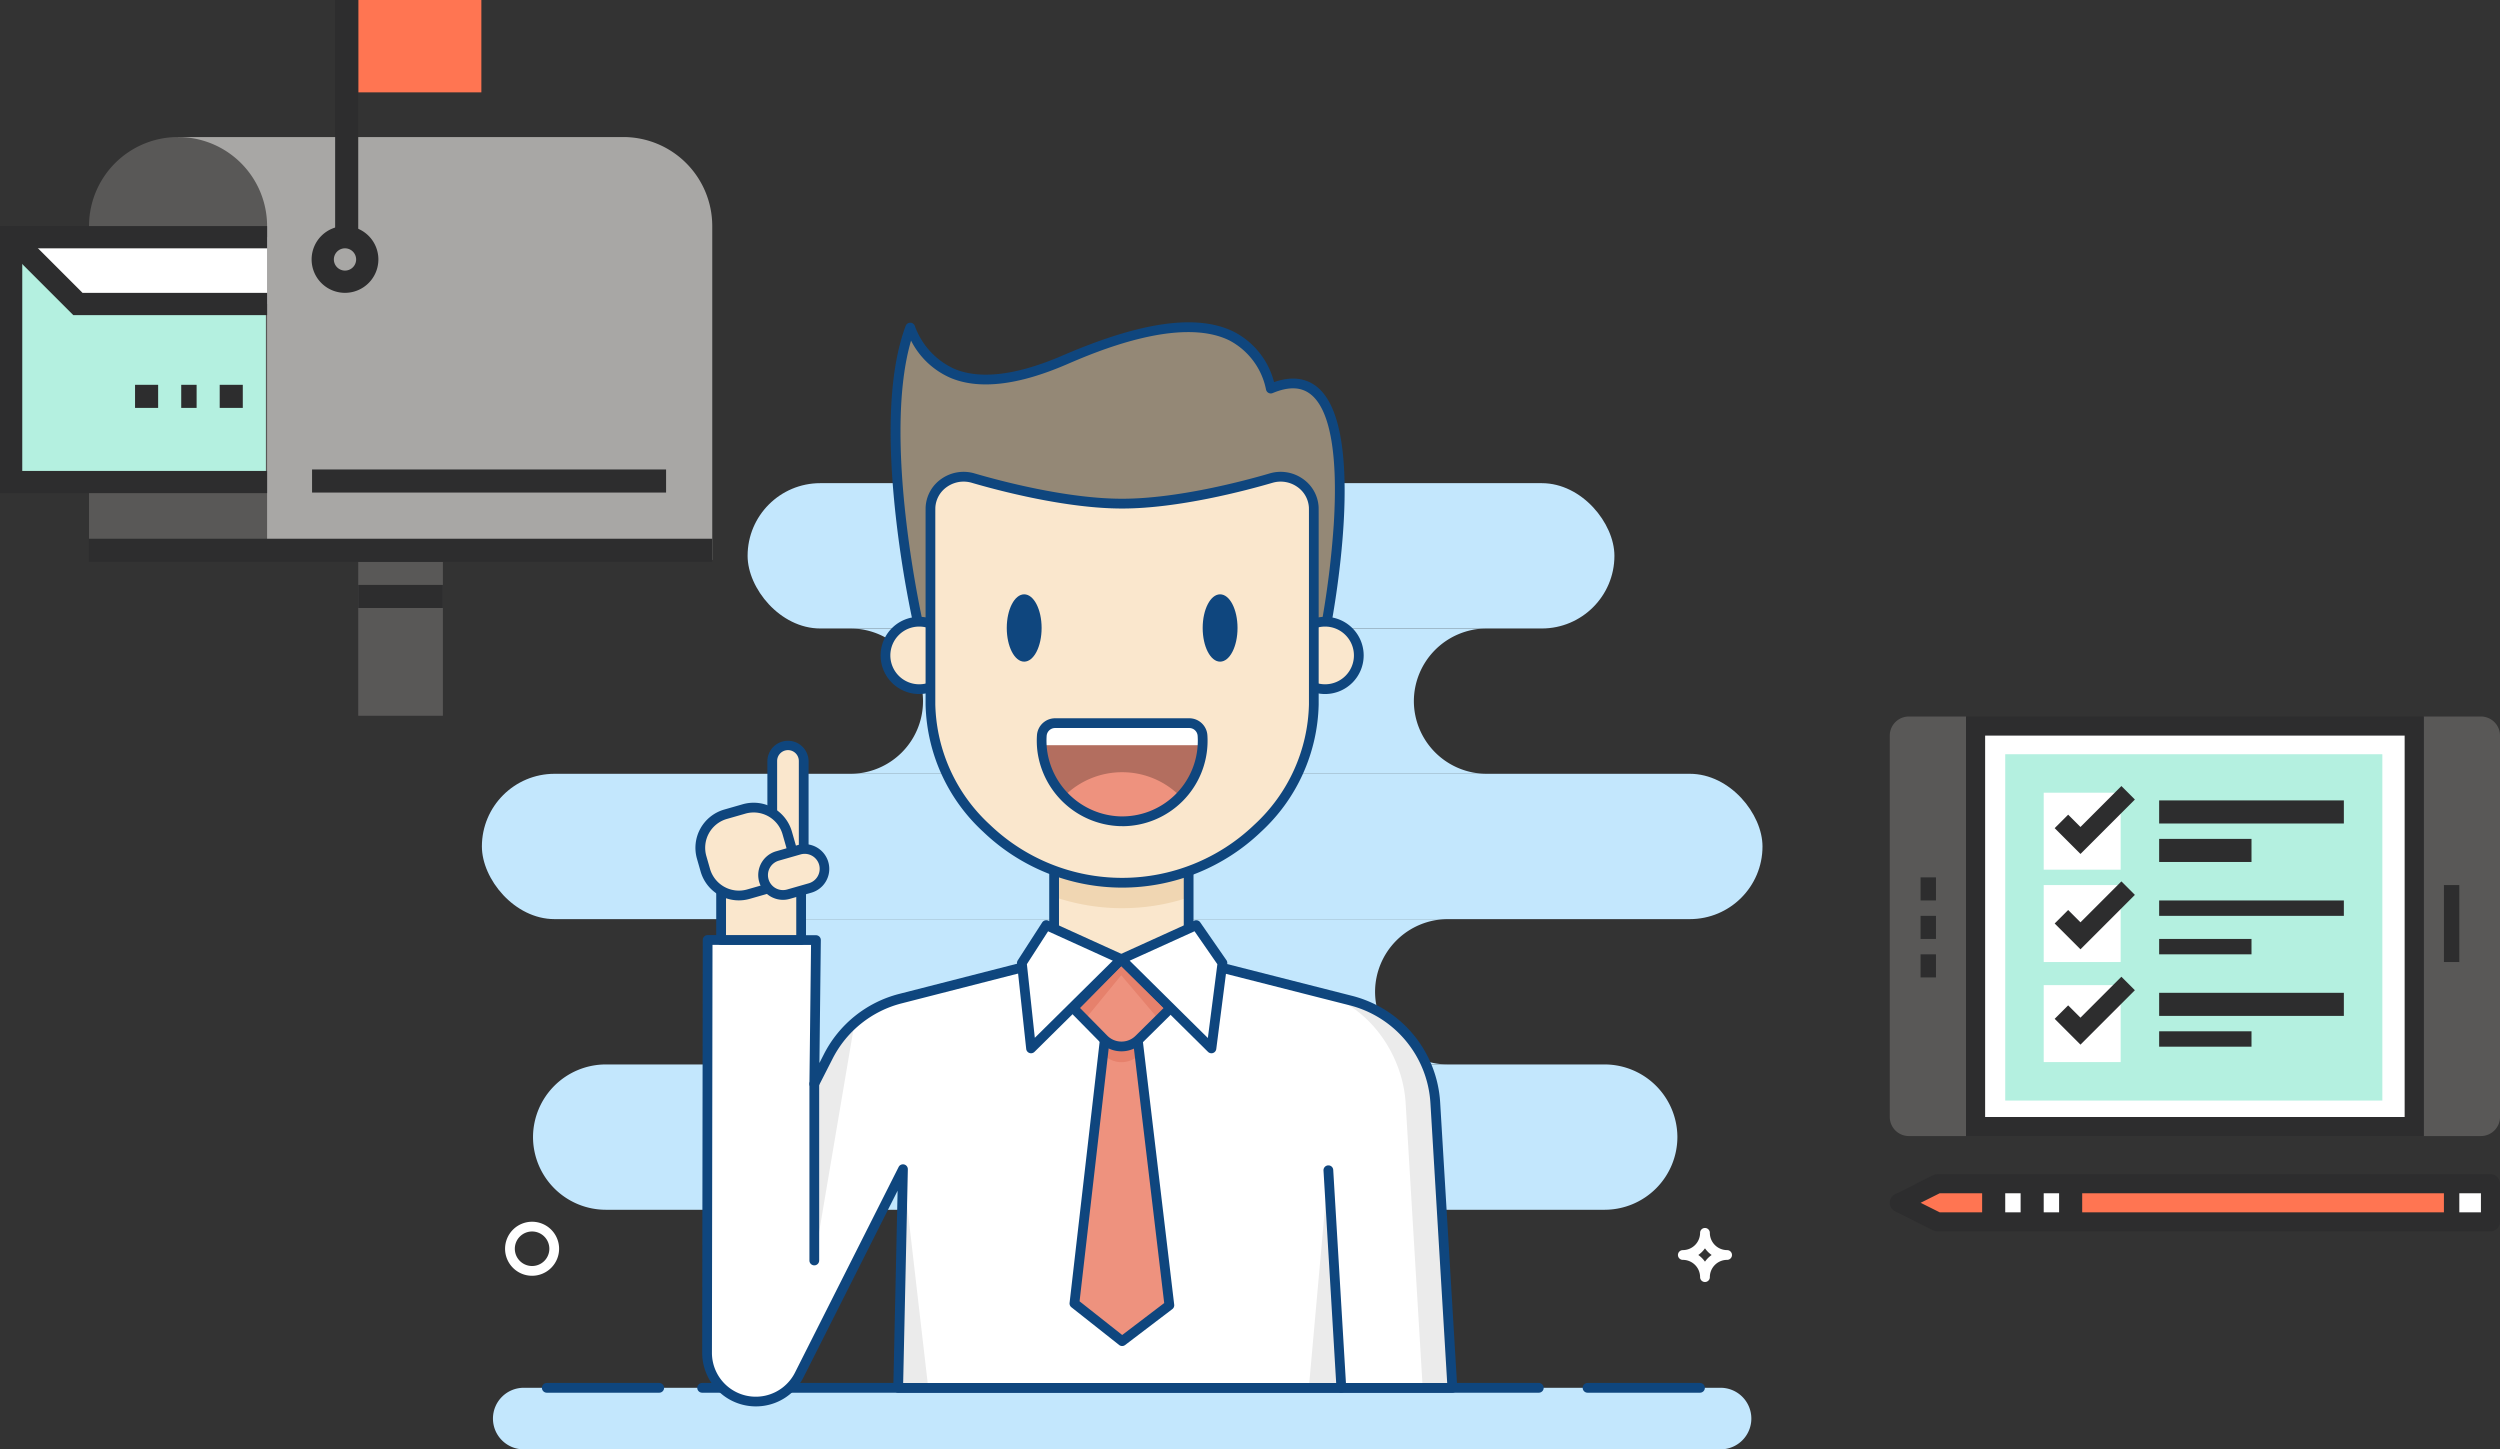 <svg xmlns="http://www.w3.org/2000/svg" width="324.835" height="188.322" viewBox="0 0 324.835 188.322">
  <rect x="0" y="0" width="324.835" height="188.322" fill="#333333" stroke="none"/>
  <g id="Grupo_14374" data-name="Grupo 14374" transform="translate(-833.453 -3262)">
    <g id="Grupo_13923" data-name="Grupo 13923" transform="translate(-147 -377.465)">
      <g id="Grupo_13003" data-name="Grupo 13003" transform="translate(1043.067 3681.345)">
        <g id="Grupo_13015" data-name="Grupo 13015" transform="translate(0 20.899)">
          <g id="Grupo_13008" data-name="Grupo 13008" transform="translate(0 0)">
            <g id="Grupo_13003-2" data-name="Grupo 13003" transform="translate(34.525)">
              <rect id="Rectángulo_2398" data-name="Rectángulo 2398" width="112.629" height="18.882" rx="9.441" fill="#c3e7fd"/>
            </g>
            <g id="Grupo_13004" data-name="Grupo 13004" transform="translate(0 37.764)">
              <rect id="Rectángulo_2399" data-name="Rectángulo 2399" width="166.394" height="18.882" rx="9.441" fill="#c3e7fd"/>
            </g>
            <g id="Grupo_13005" data-name="Grupo 13005" transform="translate(6.643 75.529)">
              <path id="Trazado_23833" data-name="Trazado 23833" d="M197.9,404.832H68.089a9.469,9.469,0,0,1-9.441-9.441h0a9.469,9.469,0,0,1,9.441-9.441H197.9a9.469,9.469,0,0,1,9.441,9.441h0A9.469,9.469,0,0,1,197.9,404.832Z" transform="translate(-58.648 -385.95)" fill="#c3e7fd"/>
            </g>
            <g id="Grupo_13006" data-name="Grupo 13006" transform="translate(47.876 18.882)">
              <path id="Trazado_23834" data-name="Trazado 23834" d="M262.043,216.554a9.469,9.469,0,0,1,9.441-9.441h-82.66a9.441,9.441,0,1,1,0,18.882h82.66A9.469,9.469,0,0,1,262.043,216.554Z" transform="translate(-188.824 -207.113)" fill="#c3e7fd"/>
            </g>
            <g id="Grupo_13007" data-name="Grupo 13007" transform="translate(30.769 56.647)">
              <path id="Trazado_23835" data-name="Trazado 23835" d="M220.1,335.779a9.469,9.469,0,0,1,9.441-9.441H134.815a9.441,9.441,0,1,1,0,18.882h94.731A9.469,9.469,0,0,1,220.1,335.779Z" transform="translate(-134.815 -326.338)" fill="#c3e7fd"/>
            </g>
          </g>
          <g id="Grupo_13012" data-name="Grupo 13012" transform="translate(155.409 96.777)">
            <path id="Trazado_23839" data-name="Trazado 23839" d="M531.822,460.051a.634.634,0,0,1-.634-.634,2.246,2.246,0,0,0-2.244-2.244.633.633,0,0,1,0-1.267,2.246,2.246,0,0,0,2.244-2.243.633.633,0,1,1,1.267,0,2.246,2.246,0,0,0,2.244,2.243.633.633,0,0,1,0,1.267,2.246,2.246,0,0,0-2.244,2.244A.633.633,0,0,1,531.822,460.051Zm-.867-3.511a3.538,3.538,0,0,1,.867.868,3.543,3.543,0,0,1,.868-.868,3.542,3.542,0,0,1-.868-.867A3.536,3.536,0,0,1,530.954,456.54Z" transform="translate(-528.311 -453.03)" fill="#fff"/>
          </g>
          <g id="Grupo_13013" data-name="Grupo 13013" transform="translate(3.014 95.966)">
            <path id="Trazado_23840" data-name="Trazado 23840" d="M50.7,457.492a3.51,3.51,0,1,1,3.51-3.511A3.515,3.515,0,0,1,50.7,457.492Zm0-5.754a2.243,2.243,0,1,0,2.243,2.243A2.246,2.246,0,0,0,50.7,451.738Z" transform="translate(-47.192 -450.471)" fill="#fff"/>
          </g>
        </g>
        <g id="Grupo_13020" data-name="Grupo 13020" transform="translate(1.441 137.813)">
          <g id="Grupo_13016" data-name="Grupo 13016" transform="translate(0 0.634)">
            <path id="Trazado_23842" data-name="Trazado 23842" d="M201.728,526.6H46.221a4,4,0,0,1-4-4h0a4,4,0,0,1,4-4H201.728a4,4,0,0,1,4,4h0A4,4,0,0,1,201.728,526.6Z" transform="translate(-42.224 -518.607)" fill="#c3e7fd"/>
          </g>
          <g id="Grupo_13017" data-name="Grupo 13017" transform="translate(26.545)">
            <path id="Trazado_23843" data-name="Trazado 23843" d="M235.37,517.873H126.66a.633.633,0,1,1,0-1.267H235.37a.633.633,0,1,1,0,1.267Z" transform="translate(-126.027 -516.606)" fill="#0f467e"/>
          </g>
          <g id="Grupo_13018" data-name="Grupo 13018" transform="translate(6.359)">
            <path id="Trazado_23844" data-name="Trazado 23844" d="M77.54,517.873H62.934a.633.633,0,1,1,0-1.267H77.54a.633.633,0,1,1,0,1.267Z" transform="translate(-62.3 -516.606)" fill="#0f467e"/>
          </g>
          <g id="Grupo_13019" data-name="Grupo 13019" transform="translate(141.589)">
            <path id="Trazado_23845" data-name="Trazado 23845" d="M504.47,517.873H489.863a.633.633,0,1,1,0-1.267H504.47a.633.633,0,1,1,0,1.267Z" transform="translate(-489.229 -516.606)" fill="#0f467e"/>
          </g>
        </g>
        <g id="Grupo_13067" data-name="Grupo 13067" transform="translate(27.304 0)">
          <g id="Grupo_13021" data-name="Grupo 13021" transform="translate(47.048 70.981)">
            <path id="Trazado_23846" data-name="Trazado 23846" d="M289.887,305.613h-17.48v8.507l8.74,3.727,8.74-3.727Z" transform="translate(-272.408 -305.613)" fill="#fae7cd"/>
          </g>
          <g id="Grupo_13022" data-name="Grupo 13022" transform="translate(1.955 80.253)">
            <path id="Trazado_23847" data-name="Trazado 23847" d="M226.885,393.079l-2.217-37.014a14.645,14.645,0,0,0-11.009-13.318L196.1,338.281H171.661l-16.5,4.226a14.571,14.571,0,0,0-9.366,7.5l-1.82,3.57L144.2,334.9l-14.075-.016-.073,53.628a6.335,6.335,0,0,0,12,2.847L155.5,364.674h0l-.622,28.405Z" transform="translate(-130.047 -334.885)" fill="#fff"/>
          </g>
          <g id="Grupo_13023" data-name="Grupo 13023" transform="translate(15.887 91.003)">
            <path id="Trazado_23848" data-name="Trazado 23848" d="M175.851,373.194l-1.82,3.57v22.957l5.236-30.9A14.565,14.565,0,0,0,175.851,373.194Z" transform="translate(-174.031 -368.824)" fill="#ebebeb"/>
          </g>
          <g id="Grupo_13024" data-name="Grupo 13024" transform="translate(81.712 87.165)">
            <path id="Trazado_23849" data-name="Trazado 23849" d="M396.709,370.975A14.645,14.645,0,0,0,385.7,357.657l-3.855-.95c6.176,1.571,10.628,7.906,11.009,14.268l2.217,37.014h3.855Z" transform="translate(-381.845 -356.707)" fill="#ebebeb"/>
          </g>
          <g id="Grupo_13025" data-name="Grupo 13025" transform="translate(26.785 110.042)">
            <path id="Trazado_23850" data-name="Trazado 23850" d="M212.345,457.335h-3.907l.622-28.405Z" transform="translate(-208.438 -428.93)" fill="#ebebeb"/>
          </g>
          <g id="Grupo_13026" data-name="Grupo 13026" transform="translate(80.144 110.181)">
            <path id="Trazado_23851" data-name="Trazado 23851" d="M376.893,457.636h4.223l-1.686-28.266Z" transform="translate(-376.893 -429.37)" fill="#ebebeb"/>
          </g>
          <g id="Grupo_13027" data-name="Grupo 13027" transform="translate(1.321 79.62)">
            <path id="Trazado_23852" data-name="Trazado 23852" d="M135.017,394.123a6.971,6.971,0,0,1-6.97-6.977l.074-53.628a.634.634,0,0,1,.633-.633h0l14.075.016a.633.633,0,0,1,.633.641l-.185,15.967.59-1.158a15.209,15.209,0,0,1,9.773-7.824l16.5-4.226a.638.638,0,0,1,.157-.02h24.437a.634.634,0,0,1,.156.02l17.561,4.467a15.227,15.227,0,0,1,11.485,13.894l2.217,37.014a.633.633,0,0,1-.632.671H153.511a.633.633,0,0,1-.633-.647l.56-25.606-12.194,24.186A6.93,6.93,0,0,1,135.017,394.123Zm-5.631-59.97-.073,52.995a5.7,5.7,0,0,0,10.8,2.562l13.455-26.688a.633.633,0,0,1,1.2.3l-.608,27.758h70.687l-2.177-36.343A13.964,13.964,0,0,0,212.136,342l-17.484-4.447H170.375l-16.42,4.206A13.941,13.941,0,0,0,145,348.926l-1.82,3.57a.633.633,0,0,1-1.2-.3l.209-18.034Z" transform="translate(-128.047 -332.885)" fill="#0f467e"/>
          </g>
          <g id="Grupo_13028" data-name="Grupo 13028" transform="translate(49.686 91.149)">
            <path id="Trazado_23853" data-name="Trazado 23853" d="M288.719,369.283h-3.8l-4.183,36.333,6.2,4.9,6.135-4.665Z" transform="translate(-280.735 -369.283)" fill="#ee927e"/>
          </g>
          <g id="Grupo_13029" data-name="Grupo 13029" transform="translate(53.464 91.149)">
            <path id="Trazado_23854" data-name="Trazado 23854" d="M297.307,373.3l-.437-4.021h-3.8l-.4,3.991.031.031a3.234,3.234,0,0,0,4.579.031Z" transform="translate(-292.665 -369.283)" fill="#e6816c"/>
          </g>
          <g id="Grupo_13030" data-name="Grupo 13030" transform="translate(49.052 90.515)">
            <path id="Trazado_23855" data-name="Trazado 23855" d="M285.57,409.783a.63.63,0,0,1-.393-.137l-6.2-4.9a.634.634,0,0,1-.237-.569l4.183-36.333a.633.633,0,0,1,.629-.561h3.8a.634.634,0,0,1,.629.559l4.353,36.567a.634.634,0,0,1-.246.579l-6.135,4.666A.632.632,0,0,1,285.57,409.783Zm-5.532-5.812,5.539,4.377,5.456-4.149L286.79,368.55h-2.674Z" transform="translate(-278.735 -367.283)" fill="#0f467e"/>
          </g>
          <g id="Grupo_13031" data-name="Grupo 13031" transform="translate(49.528 82.75)">
            <path id="Trazado_23856" data-name="Trazado 23856" d="M280.239,349.111l3.967,4.031a3.234,3.234,0,0,0,4.579.031l4.107-4.062-6.412-6.343Z" transform="translate(-280.239 -342.768)" fill="#ee927e"/>
          </g>
          <g id="Grupo_13032" data-name="Grupo 13032" transform="translate(49.528 82.75)">
            <path id="Trazado_23857" data-name="Trazado 23857" d="M291.365,350.621l1.527-1.511-6.412-6.343-6.241,6.343,1.5,1.526,4.739-5.782Z" transform="translate(-280.239 -342.768)" fill="#e6816c"/>
          </g>
          <g id="Grupo_13033" data-name="Grupo 13033" transform="translate(48.895 82.117)">
            <path id="Trazado_23858" data-name="Trazado 23858" d="M285.145,353.375h-.027a3.84,3.84,0,0,1-2.73-1.155l-3.967-4.031a.633.633,0,0,1,0-.888l6.241-6.343a.633.633,0,0,1,.447-.189.617.617,0,0,1,.45.183l6.412,6.342a.633.633,0,0,1,0,.9l-4.107,4.062A3.842,3.842,0,0,1,285.145,353.375Zm-5.384-5.631,3.53,3.587a2.582,2.582,0,0,0,1.836.777h.018a2.581,2.581,0,0,0,1.828-.752l3.652-3.612-5.505-5.445Z" transform="translate(-278.239 -340.769)" fill="#0f467e"/>
          </g>
          <g id="Grupo_13036" data-name="Grupo 13036" transform="translate(25.804)">
            <g id="Grupo_13034" data-name="Grupo 13034" transform="translate(0.641 0.63)">
              <path id="Trazado_23859" data-name="Trazado 23859" d="M210.439,122.674s-6.059-26.044-1.167-39.109c2.628,6.31,8.42,9.226,20.054,4.208,8.261-3.563,23.528-9,26.795,3.713,14.406-6.023,7.121,31.124,7.121,31.124Z" transform="translate(-207.365 -83.512)" fill="#948876"/>
            </g>
            <g id="Grupo_13035" data-name="Grupo 13035">
              <path id="Trazado_23860" data-name="Trazado 23860" d="M209.056,121.948a.634.634,0,0,1-.617-.49,142.558,142.558,0,0,1-2.43-14.729c-1.21-10.908-.777-19.233,1.287-24.746a.634.634,0,0,1,1.178-.022,9.744,9.744,0,0,0,5.243,5.651c3.372,1.364,8.074.765,13.975-1.78,10.217-4.408,17.484-5.422,22.214-3.1a10.22,10.22,0,0,1,5.254,6.558c2.249-.776,4.134-.561,5.61.643,6.713,5.475,1.919,30.384,1.711,31.442a.633.633,0,0,1-.621.512l-52.8.064ZM207.995,83.9c-3.544,12.1.809,33.293,1.569,36.783l51.769-.062a117.733,117.733,0,0,0,1.586-12.846c.56-9-.46-14.828-2.95-16.859-1.247-1.017-2.879-1.083-4.987-.2a.633.633,0,0,1-.858-.427,9.249,9.249,0,0,0-4.776-6.417c-6.505-3.191-17.532,1.565-21.155,3.128-6.224,2.685-11.255,3.288-14.953,1.791A10.394,10.394,0,0,1,207.995,83.9Z" transform="translate(-205.34 -81.522)" fill="#0f467e"/>
            </g>
          </g>
          <g id="Grupo_13037" data-name="Grupo 13037" transform="translate(77.872 38.901)">
            <circle id="Elipse_667" data-name="Elipse 667" cx="4.382" cy="4.382" r="4.382" transform="translate(0 0)" fill="#fae7cd"/>
          </g>
          <g id="Grupo_13038" data-name="Grupo 13038" transform="translate(77.238 38.267)">
            <path id="Trazado_23861" data-name="Trazado 23861" d="M372.737,212.365a5.016,5.016,0,1,1,5.016-5.016A5.021,5.021,0,0,1,372.737,212.365Zm0-8.764a3.749,3.749,0,1,0,3.749,3.748A3.753,3.753,0,0,0,372.737,203.6Z" transform="translate(-367.721 -202.334)" fill="#0f467e"/>
          </g>
          <g id="Grupo_13039" data-name="Grupo 13039" transform="translate(25.138 38.901)">
            <circle id="Elipse_668" data-name="Elipse 668" cx="4.382" cy="4.382" r="4.382" transform="translate(0 0)" fill="#fae7cd"/>
          </g>
          <g id="Grupo_13040" data-name="Grupo 13040" transform="translate(24.505 38.267)">
            <path id="Trazado_23862" data-name="Trazado 23862" d="M206.253,212.365a5.016,5.016,0,1,1,5.016-5.016A5.021,5.021,0,0,1,206.253,212.365Zm0-8.764A3.749,3.749,0,1,0,210,207.349,3.753,3.753,0,0,0,206.253,203.6Z" transform="translate(-201.238 -202.334)" fill="#0f467e"/>
          </g>
          <g id="Grupo_13041" data-name="Grupo 13041" transform="translate(47.048 70.981)">
            <path id="Trazado_23863" data-name="Trazado 23863" d="M272.408,309.287a27.394,27.394,0,0,0,8.839,1.471h0a27.387,27.387,0,0,0,8.64-1.4v-3.74h-17.48Z" transform="translate(-272.408 -305.613)" fill="#f0d6b2"/>
          </g>
          <g id="Grupo_13042" data-name="Grupo 13042" transform="translate(46.414 70.031)">
            <path id="Trazado_23864" data-name="Trazado 23864" d="M279.781,316.114a.633.633,0,0,1-.249-.051l-8.74-3.727a.633.633,0,0,1-.385-.583v-8.507a.634.634,0,0,1,.633-.633h17.48a.634.634,0,0,1,.634.633v8.507a.633.633,0,0,1-.385.583l-8.74,3.727A.633.633,0,0,1,279.781,316.114Zm-8.106-4.779,8.106,3.457,8.106-3.457V303.88H271.675Z" transform="translate(-270.408 -302.613)" fill="#0f467e"/>
          </g>
          <g id="Grupo_13043" data-name="Grupo 13043" transform="translate(30.981 20.056)">
            <path id="Trazado_23865" data-name="Trazado 23865" d="M246.59,197.6h0c-13.755,0-24.906-11.151-24.906-23.153V150.809c0-1.854,0-1.954.01-2.053a4.313,4.313,0,0,1,5.513-3.75c3.193.9,12.438,3.339,19.383,3.339s16.19-2.435,19.383-3.339a4.313,4.313,0,0,1,5.513,3.75c.007.1.01.2.01,2.053v23.641C271.5,186.452,260.345,197.6,246.59,197.6Z" transform="translate(-221.684 -144.839)" fill="#fae7cd"/>
          </g>
          <g id="Grupo_13044" data-name="Grupo 13044" transform="translate(30.347 19.431)">
            <path id="Trazado_23866" data-name="Trazado 23866" d="M245.224,196.888a26.1,26.1,0,0,1-18.048-7.25,23.173,23.173,0,0,1-7.492-16.537V149.461c0-1.924,0-1.978.011-2.1a4.757,4.757,0,0,1,2.048-3.588,5.02,5.02,0,0,1,4.3-.706c3.382.99,12.022,3.292,19.178,3.292s15.8-2.3,19.178-3.292a5.018,5.018,0,0,1,4.3.706,4.755,4.755,0,0,1,2.048,3.588c.008.116.012.17.012,2.1V173.1a23.173,23.173,0,0,1-7.491,16.537A26.1,26.1,0,0,1,245.224,196.888Zm-20.6-52.754a3.765,3.765,0,0,0-2.158.682,3.5,3.5,0,0,0-1.51,2.634c-.005.08-.009.22-.009,2.01V173.1a21.9,21.9,0,0,0,7.1,15.618,24.821,24.821,0,0,0,34.349,0,21.9,21.9,0,0,0,7.1-15.618V149.461c0-1.792,0-1.931-.009-2.01a3.5,3.5,0,0,0-1.509-2.634,3.758,3.758,0,0,0-3.221-.529c-3.435,1.005-12.214,3.343-19.533,3.343s-16.1-2.338-19.533-3.343A3.781,3.781,0,0,0,224.627,144.134Z" transform="translate(-219.684 -142.867)" fill="#0f467e"/>
          </g>
          <g id="Grupo_13049" data-name="Grupo 13049" transform="translate(44.79 51.448)">
            <g id="Grupo_13045" data-name="Grupo 13045" transform="translate(0.633 0.634)">
              <path id="Trazado_23867" data-name="Trazado 23867" d="M267.3,247.564a10.384,10.384,0,0,0,.071,2.05,10.463,10.463,0,0,0,20.836-1.38q0-.345-.022-.684a1.722,1.722,0,0,0-1.72-1.6H269.021A1.726,1.726,0,0,0,267.3,247.564Z" transform="translate(-267.279 -245.946)" fill="#b36e5f"/>
            </g>
            <g id="Grupo_13046" data-name="Grupo 13046" transform="translate(0.634 0.634)">
              <path id="Trazado_23868" data-name="Trazado 23868" d="M286.465,245.946H269.022a1.726,1.726,0,0,0-1.721,1.618,5.725,5.725,0,0,0,.021,1.251h20.842a1.732,1.732,0,0,0,.043-.581q0-.345-.022-.684A1.722,1.722,0,0,0,286.465,245.946Z" transform="translate(-267.28 -245.946)" fill="#fff"/>
            </g>
            <g id="Grupo_13047" data-name="Grupo 13047" transform="translate(3.552 7.009)">
              <path id="Trazado_23869" data-name="Trazado 23869" d="M284.039,266.075a10.629,10.629,0,0,0-7.545,3.132,10.426,10.426,0,0,0,15.1.014A10.629,10.629,0,0,0,284.039,266.075Z" transform="translate(-276.494 -266.075)" fill="#ee927e"/>
            </g>
            <g id="Grupo_13048" data-name="Grupo 13048">
              <path id="Trazado_23870" data-name="Trazado 23870" d="M276.381,257.965q-.2,0-.4-.007a11.205,11.205,0,0,1-10.6-9.626,11.032,11.032,0,0,1-.074-2.175,2.366,2.366,0,0,1,2.353-2.211H285.1a2.36,2.36,0,0,1,2.352,2.2c.016.242.024.486.024.725a11.1,11.1,0,0,1-11.093,11.1Zm-8.726-12.752a1.1,1.1,0,0,0-1.089,1.025h0a9.763,9.763,0,0,0,.066,1.925,9.926,9.926,0,0,0,9.39,8.528,9.831,9.831,0,0,0,10.185-9.824c0-.212-.007-.428-.022-.642a1.09,1.09,0,0,0-1.087-1.012Zm-1.721.984h0Z" transform="translate(-265.279 -243.946)" fill="#0f467e"/>
            </g>
          </g>
          <g id="Grupo_13050" data-name="Grupo 13050" transform="translate(55.135 77.691)">
            <path id="Trazado_23871" data-name="Trazado 23871" d="M309.685,328.8l3.406,4.919-1.431,11.1-11.719-11.592Z" transform="translate(-299.307 -328.164)" fill="#fff"/>
            <path id="Trazado_23872" data-name="Trazado 23872" d="M310.293,344.082a.633.633,0,0,1-.445-.183l-11.719-11.592a.633.633,0,0,1,.183-1.027l9.743-4.425a.634.634,0,0,1,.783.216l3.407,4.919a.633.633,0,0,1,.107.442l-1.43,11.1a.633.633,0,0,1-.628.552Zm-10.62-12.029L309.829,342.1l1.236-9.587-2.967-4.284Z" transform="translate(-297.941 -326.798)" fill="#0f467e"/>
          </g>
          <g id="Grupo_13051" data-name="Grupo 13051" transform="translate(42.222 77.691)">
            <path id="Trazado_23873" data-name="Trazado 23873" d="M262.342,328.8l-3.17,4.919,1.194,11.1,11.719-11.592Z" transform="translate(-258.539 -328.164)" fill="#fff"/>
            <path id="Trazado_23874" data-name="Trazado 23874" d="M259,344.082a.634.634,0,0,1-.63-.566l-1.194-11.1a.632.632,0,0,1,.1-.411l3.17-4.919a.634.634,0,0,1,.795-.234l9.743,4.425a.634.634,0,0,1,.184,1.027L259.446,343.9A.633.633,0,0,1,259,344.082Zm-.54-11.577,1.03,9.568,10.131-10.02-8.408-3.819Z" transform="translate(-257.172 -326.798)" fill="#0f467e"/>
          </g>
          <g id="Grupo_13052" data-name="Grupo 13052" transform="translate(82.048 109.547)">
            <path id="Trazado_23875" data-name="Trazado 23875" d="M385.223,456.9a.634.634,0,0,1-.632-.6l-1.686-28.266a.633.633,0,0,1,.595-.67.626.626,0,0,1,.67.595l1.686,28.266a.634.634,0,0,1-.595.67Z" transform="translate(-382.904 -427.368)" fill="#0f467e"/>
          </g>
          <g id="Grupo_13053" data-name="Grupo 13053" transform="translate(40.895 35.343)">
            <ellipse id="Elipse_669" data-name="Elipse 669" cx="2.264" cy="4.374" rx="2.264" ry="4.374" fill="#0f467e"/>
          </g>
          <g id="Grupo_13054" data-name="Grupo 13054" transform="translate(66.351 35.343)">
            <ellipse id="Elipse_670" data-name="Elipse 670" cx="2.264" cy="4.374" rx="2.264" ry="4.374" fill="#0f467e"/>
          </g>
          <g id="Grupo_13055" data-name="Grupo 13055" transform="translate(15.253 98.31)">
            <path id="Trazado_23876" data-name="Trazado 23876" d="M172.665,416.116a.633.633,0,0,1-.633-.634V392.525a.634.634,0,0,1,1.267,0v22.957A.634.634,0,0,1,172.665,416.116Z" transform="translate(-172.031 -391.892)" fill="#0f467e"/>
          </g>
          <g id="Grupo_13056" data-name="Grupo 13056" transform="translate(3.148 72.85)">
            <rect id="Rectángulo_2400" data-name="Rectángulo 2400" width="10.395" height="6.77" transform="translate(0.634 0.633)" fill="#fae7cd"/>
            <path id="Trazado_23877" data-name="Trazado 23877" d="M144.844,319.55h-10.4a.634.634,0,0,1-.633-.634v-6.77a.633.633,0,0,1,.633-.634h10.4a.633.633,0,0,1,.633.634v6.77A.634.634,0,0,1,144.844,319.55Zm-9.762-1.267h9.128v-5.5h-9.128Z" transform="translate(-133.815 -311.513)" fill="#0f467e"/>
          </g>
          <g id="Grupo_13066" data-name="Grupo 13066" transform="translate(0 54.32)">
            <g id="Grupo_13059" data-name="Grupo 13059" transform="translate(9.791)">
              <g id="Grupo_13057" data-name="Grupo 13057" transform="translate(0.634 0.633)">
                <path id="Rectángulo_2401" data-name="Rectángulo 2401" d="M2.043,0h0A2.043,2.043,0,0,1,4.086,2.043V14.42a2.043,2.043,0,0,1-2.043,2.043h0A2.043,2.043,0,0,1,0,14.42V2.043A2.043,2.043,0,0,1,2.043,0Z" fill="#fae7cd"/>
              </g>
              <g id="Grupo_13058" data-name="Grupo 13058">
                <path id="Trazado_23878" data-name="Trazado 23878" d="M157.463,270.743a2.68,2.68,0,0,1-2.677-2.677V255.69a2.677,2.677,0,0,1,5.353,0v12.377A2.679,2.679,0,0,1,157.463,270.743Zm0-16.463a1.411,1.411,0,0,0-1.41,1.41v12.377a1.41,1.41,0,0,0,2.819,0V255.69A1.411,1.411,0,0,0,157.463,254.28Z" transform="translate(-154.786 -253.013)" fill="#0f467e"/>
              </g>
            </g>
            <g id="Grupo_13062" data-name="Grupo 13062" transform="translate(0 7.661)">
              <g id="Grupo_13060" data-name="Grupo 13060" transform="translate(0 0)">
                <rect id="Rectángulo_2402" data-name="Rectángulo 2402" width="11.566" height="10.8" rx="5.4" transform="matrix(0.961, -0.275, 0.275, 0.961, 0, 3.186)" fill="#fae7cd"/>
              </g>
              <g id="Grupo_13061" data-name="Grupo 13061" transform="translate(0.44 0.439)">
                <path id="Trazado_23879" data-name="Trazado 23879" d="M130.91,291.275a5.176,5.176,0,0,1-4.969-3.745l-.477-1.666a5.173,5.173,0,0,1,3.544-6.391l2.4-.688a5.173,5.173,0,0,1,6.39,3.544l.477,1.666a5.173,5.173,0,0,1-3.544,6.391l-2.4.688A5.173,5.173,0,0,1,130.91,291.275Zm1.921-11.422a3.884,3.884,0,0,0-1.073.151l-2.4.688a3.9,3.9,0,0,0-2.675,4.824l.477,1.665a3.906,3.906,0,0,0,4.824,2.675l2.4-.688a3.9,3.9,0,0,0,2.675-4.824l-.477-1.665A3.907,3.907,0,0,0,132.831,279.852Zm1.728,9.925h0Z" transform="translate(-125.263 -278.585)" fill="#0f467e"/>
              </g>
            </g>
            <g id="Grupo_13065" data-name="Grupo 13065" transform="translate(8.598 13.476)">
              <g id="Grupo_13063" data-name="Grupo 13063" transform="translate(0.634 0.634)">
                <path id="Trazado_23880" data-name="Trazado 23880" d="M159.141,302.624l-2.824.809a2.59,2.59,0,0,1-3.195-1.772h0a2.591,2.591,0,0,1,1.772-3.2l2.824-.809a2.591,2.591,0,0,1,3.2,1.772h0A2.591,2.591,0,0,1,159.141,302.624Z" transform="translate(-153.023 -297.557)" fill="#fae7cd"/>
              </g>
              <g id="Grupo_13064" data-name="Grupo 13064">
                <path id="Trazado_23881" data-name="Trazado 23881" d="M154.239,302.8a3.218,3.218,0,0,1-.887-6.31l2.824-.809a3.217,3.217,0,0,1,1.772,6.185l-2.824.809A3.21,3.21,0,0,1,154.239,302.8Zm2.822-5.976a1.941,1.941,0,0,0-.536.076l-2.824.809a1.949,1.949,0,0,0,1.074,3.748l2.824-.809a1.958,1.958,0,0,0,1.337-2.411A1.953,1.953,0,0,0,157.061,296.823Z" transform="translate(-151.021 -295.556)" fill="#0f467e"/>
              </g>
            </g>
          </g>
        </g>
      </g>
    </g>
    <g id="Grupo_14066" data-name="Grupo 14066" transform="translate(289.453 2846.453)">
      <g id="Grupo_14049" data-name="Grupo 14049" transform="translate(555.568 433.353)">
        <g id="Grupo_14047" data-name="Grupo 14047" transform="translate(11.568)">
          <path id="Trazado_24251" data-name="Trazado 24251" d="M617.842,428H560v54.95h69.41V439.568A11.569,11.569,0,0,0,617.842,428Z" transform="translate(-560 -428)" fill="#a8a7a5"/>
        </g>
        <g id="Grupo_14048" data-name="Grupo 14048">
          <path id="Trazado_24252" data-name="Trazado 24252" d="M563.568,428A11.569,11.569,0,0,0,552,439.568V482.95h23.137V439.568A11.569,11.569,0,0,0,563.568,428Z" transform="translate(-552 -428)" fill="#595857"/>
        </g>
      </g>
      <g id="Grupo_14050" data-name="Grupo 14050" transform="translate(590.273 488.302)">
        <rect id="Rectángulo_2658" data-name="Rectángulo 2658" width="11" height="20" transform="translate(0.273 0.245)" fill="#595857"/>
      </g>
      <g id="Grupo_14054" data-name="Grupo 14054" transform="translate(584.489 416)">
        <g id="Grupo_14051" data-name="Grupo 14051" transform="translate(5.784)">
          <rect id="Rectángulo_2659" data-name="Rectángulo 2659" width="16" height="12" transform="translate(0.273 -0.453)" fill="#ff7552"/>
        </g>
        <g id="Grupo_14052" data-name="Grupo 14052" transform="translate(2.892)">
          <rect id="Rectángulo_2660" data-name="Rectángulo 2660" width="3" height="31" transform="translate(0.166 -0.453)" fill="#2d2d2e"/>
        </g>
        <g id="Grupo_14053" data-name="Grupo 14053" transform="translate(0 28.921)">
          <path id="Trazado_24253" data-name="Trazado 24253" d="M576.338,444.676a4.338,4.338,0,1,1,4.338-4.338A4.343,4.343,0,0,1,576.338,444.676Zm0-5.784a1.446,1.446,0,1,0,1.446,1.446A1.448,1.448,0,0,0,576.338,438.892Z" transform="translate(-572 -436)" fill="#2d2d2e"/>
        </g>
      </g>
      <g id="Grupo_14062" data-name="Grupo 14062" transform="translate(544 444.921)">
        <g id="Grupo_14055" data-name="Grupo 14055" transform="translate(1.446 1.446)">
          <rect id="Rectángulo_2661" data-name="Rectángulo 2661" width="33" height="32" transform="translate(0.101 0.18)" fill="#b4f0e0"/>
        </g>
        <g id="Grupo_14056" data-name="Grupo 14056" transform="translate(1.446 1.446)">
          <path id="Trazado_24254" data-name="Trazado 24254" d="M578.259,445.676H553.676L545,437h33.259Z" transform="translate(-545 -437)" fill="#fff"/>
        </g>
        <g id="Grupo_14057" data-name="Grupo 14057">
          <path id="Trazado_24255" data-name="Trazado 24255" d="M578.705,470.705H544V436h34.705v2.892H546.892v28.921h31.813Z" transform="translate(-544 -436)" fill="#2d2d2e"/>
        </g>
        <g id="Grupo_14058" data-name="Grupo 14058" transform="translate(0.424 0.424)">
          <path id="Trazado_24256" data-name="Trazado 24256" d="M578.574,447.438H553.393l-9.1-9.1,2.045-2.045,8.253,8.253h23.984Z" transform="translate(-544.293 -436.293)" fill="#2d2d2e"/>
        </g>
        <g id="Grupo_14059" data-name="Grupo 14059" transform="translate(28.921 20.245)">
          <rect id="Rectángulo_2662" data-name="Rectángulo 2662" width="3" height="3" transform="translate(-0.374 0.381)" fill="#2d2d2e"/>
        </g>
        <g id="Grupo_14060" data-name="Grupo 14060" transform="translate(23.137 20.245)">
          <rect id="Rectángulo_2663" data-name="Rectángulo 2663" width="2" height="3" transform="translate(0.41 0.381)" fill="#2d2d2e"/>
        </g>
        <g id="Grupo_14061" data-name="Grupo 14061" transform="translate(17.353 20.245)">
          <rect id="Rectángulo_2664" data-name="Rectángulo 2664" width="3" height="3" transform="translate(0.194 0.381)" fill="#2d2d2e"/>
        </g>
      </g>
      <g id="Grupo_14063" data-name="Grupo 14063" transform="translate(555.568 485.41)">
        <rect id="Rectángulo_2665" data-name="Rectángulo 2665" width="81" height="3" transform="translate(-0.021 0.137)" fill="#2d2d2e"/>
      </g>
      <g id="Grupo_14064" data-name="Grupo 14064" transform="translate(584.489 476.734)">
        <rect id="Rectángulo_2666" data-name="Rectángulo 2666" width="46" height="3" transform="translate(0.058 -0.187)" fill="#2d2d2e"/>
      </g>
      <g id="Grupo_14065" data-name="Grupo 14065" transform="translate(590.273 491.194)">
        <rect id="Rectángulo_2667" data-name="Rectángulo 2667" width="11" height="3" transform="translate(0.273 0.353)" fill="#2d2d2e"/>
      </g>
    </g>
    <g id="Grupo_14098" data-name="Grupo 14098" transform="translate(791 2934.101)">
      <g id="Grupo_14067" data-name="Grupo 14067" transform="translate(299.15 422.239)">
        <rect id="Rectángulo_2668" data-name="Rectángulo 2668" width="57" height="52" transform="translate(-0.15 -0.34)" fill="#fff"/>
      </g>
      <g id="Grupo_14068" data-name="Grupo 14068" transform="translate(302.866 425.955)">
        <rect id="Rectángulo_2669" data-name="Rectángulo 2669" width="49" height="45" transform="translate(0.134 -0.056)" fill="#b4f0e0"/>
      </g>
      <g id="Grupo_14069" data-name="Grupo 14069" transform="translate(288 421)">
        <path id="Trazado_24257" data-name="Trazado 24257" d="M297.911,475.51h-7.433A2.478,2.478,0,0,1,288,473.033V423.478A2.478,2.478,0,0,1,290.478,421h7.433Z" transform="translate(-288 -421)" fill="#595857"/>
      </g>
      <g id="Grupo_14070" data-name="Grupo 14070" transform="translate(357.377 421)">
        <path id="Trazado_24258" data-name="Trazado 24258" d="M344,475.51h7.433a2.479,2.479,0,0,0,2.478-2.478V423.478A2.479,2.479,0,0,0,351.433,421H344Z" transform="translate(-344 -421)" fill="#595857"/>
      </g>
      <g id="Grupo_14071" data-name="Grupo 14071" transform="translate(297.911 422.239)">
        <rect id="Rectángulo_2670" data-name="Rectángulo 2670" width="2" height="52" transform="translate(0.089 -0.34)" fill="#2d2d2e"/>
      </g>
      <g id="Grupo_14072" data-name="Grupo 14072" transform="translate(291.717 447.016)">
        <rect id="Rectángulo_2671" data-name="Rectángulo 2671" width="2" height="3" transform="translate(0.283 -0.117)" fill="#2d2d2e"/>
      </g>
      <g id="Grupo_14073" data-name="Grupo 14073" transform="translate(291.717 442.061)">
        <rect id="Rectángulo_2672" data-name="Rectángulo 2672" width="2" height="3" transform="translate(0.283 -0.162)" fill="#2d2d2e"/>
      </g>
      <g id="Grupo_14074" data-name="Grupo 14074" transform="translate(291.717 451.972)">
        <rect id="Rectángulo_2673" data-name="Rectángulo 2673" width="2" height="3" transform="translate(0.283 -0.073)" fill="#2d2d2e"/>
      </g>
      <g id="Grupo_14075" data-name="Grupo 14075" transform="translate(359.855 443.3)">
        <rect id="Rectángulo_2674" data-name="Rectángulo 2674" width="2" height="10" transform="translate(0.146 -0.401)" fill="#2d2d2e"/>
      </g>
      <g id="Grupo_14076" data-name="Grupo 14076" transform="translate(297.911 421)">
        <path id="Trazado_24259" data-name="Trazado 24259" d="M355.466,475.51H296V421h59.466Zm-56.988-2.478h54.51V423.478h-54.51Z" transform="translate(-296 -421)" fill="#2d2d2e"/>
      </g>
      <g id="Grupo_14077" data-name="Grupo 14077" transform="translate(307.822 430.911)">
        <rect id="Rectángulo_2675" data-name="Rectángulo 2675" width="10" height="10" transform="translate(0.178 -0.012)" fill="#fff"/>
      </g>
      <g id="Grupo_14078" data-name="Grupo 14078" transform="translate(309.424 430.035)">
        <path id="Trazado_24260" data-name="Trazado 24260" d="M308.647,437.115l-3.354-3.354,1.752-1.752,1.6,1.6,5.318-5.318,1.752,1.752Z" transform="translate(-305.293 -428.293)" fill="#2d2d2e"/>
      </g>
      <g id="Grupo_14079" data-name="Grupo 14079" transform="translate(307.822 443.3)">
        <rect id="Rectángulo_2676" data-name="Rectángulo 2676" width="10" height="10" transform="translate(0.178 -0.401)" fill="#fff"/>
      </g>
      <g id="Grupo_14080" data-name="Grupo 14080" transform="translate(309.424 442.424)">
        <path id="Trazado_24261" data-name="Trazado 24261" d="M308.647,447.115l-3.354-3.354,1.752-1.752,1.6,1.6,5.318-5.318,1.752,1.752Z" transform="translate(-305.293 -438.293)" fill="#2d2d2e"/>
      </g>
      <g id="Grupo_14081" data-name="Grupo 14081" transform="translate(307.822 455.688)">
        <rect id="Rectángulo_2677" data-name="Rectángulo 2677" width="10" height="10" transform="translate(0.178 0.211)" fill="#fff"/>
      </g>
      <g id="Grupo_14082" data-name="Grupo 14082" transform="translate(309.424 454.813)">
        <path id="Trazado_24262" data-name="Trazado 24262" d="M308.647,457.115l-3.354-3.354,1.752-1.752,1.6,1.6,5.318-5.318,1.752,1.752Z" transform="translate(-305.293 -448.293)" fill="#2d2d2e"/>
      </g>
      <g id="Grupo_14083" data-name="Grupo 14083" transform="translate(322.688 432.15)">
        <rect id="Rectángulo_2678" data-name="Rectángulo 2678" width="24" height="3" transform="translate(0.312 -0.251)" fill="#2d2d2e"/>
      </g>
      <g id="Grupo_14084" data-name="Grupo 14084" transform="translate(322.688 437.105)">
        <rect id="Rectángulo_2679" data-name="Rectángulo 2679" width="12" height="3" transform="translate(0.312 -0.206)" fill="#2d2d2e"/>
      </g>
      <g id="Grupo_14085" data-name="Grupo 14085" transform="translate(322.688 444.539)">
        <rect id="Rectángulo_2680" data-name="Rectángulo 2680" width="24" height="2" transform="translate(0.312 0.361)" fill="#2d2d2e"/>
      </g>
      <g id="Grupo_14086" data-name="Grupo 14086" transform="translate(322.688 449.494)">
        <rect id="Rectángulo_2681" data-name="Rectángulo 2681" width="12" height="2" transform="translate(0.312 0.405)" fill="#2d2d2e"/>
      </g>
      <g id="Grupo_14087" data-name="Grupo 14087" transform="translate(322.688 456.927)">
        <rect id="Rectángulo_2682" data-name="Rectángulo 2682" width="24" height="3" transform="translate(0.312 -0.028)" fill="#2d2d2e"/>
      </g>
      <g id="Grupo_14088" data-name="Grupo 14088" transform="translate(322.688 461.883)">
        <rect id="Rectángulo_2683" data-name="Rectángulo 2683" width="12" height="2" transform="translate(0.312 0.016)" fill="#2d2d2e"/>
      </g>
      <g id="Grupo_14097" data-name="Grupo 14097" transform="translate(288 480.466)">
        <g id="Grupo_14089" data-name="Grupo 14089" transform="translate(73.093 1.239)">
          <rect id="Rectángulo_2684" data-name="Rectángulo 2684" width="5" height="5" transform="translate(-0.093 0.194)" fill="#fff"/>
        </g>
        <g id="Grupo_14090" data-name="Grupo 14090" transform="translate(1.239 1.239)">
          <path id="Trazado_24263" data-name="Trazado 24263" d="M360.855,474.955V470h-66.9L289,472.478l4.955,2.478Z" transform="translate(-289 -470)" fill="#ff7552"/>
        </g>
        <g id="Grupo_14091" data-name="Grupo 14091" transform="translate(13.628 1.239)">
          <rect id="Rectángulo_2685" data-name="Rectángulo 2685" width="10" height="5" transform="translate(0.373 0.194)" fill="#fff"/>
        </g>
        <g id="Grupo_14092" data-name="Grupo 14092">
          <path id="Trazado_24264" data-name="Trazado 24264" d="M366.049,476.433H294.194a1.242,1.242,0,0,1-.554-.13l-4.956-2.478a1.24,1.24,0,0,1,0-2.218l4.956-2.478a1.241,1.241,0,0,1,.554-.13h71.855a1.239,1.239,0,0,1,1.239,1.239v4.956A1.239,1.239,0,0,1,366.049,476.433Zm-71.562-2.478H364.81v-2.478H294.487l-2.478,1.239Z" transform="translate(-288 -469)" fill="#2d2d2e"/>
        </g>
        <g id="Grupo_14093" data-name="Grupo 14093" transform="translate(12.389 1.239)">
          <rect id="Rectángulo_2686" data-name="Rectángulo 2686" width="3" height="5" transform="translate(-0.389 0.194)" fill="#2d2d2e"/>
        </g>
        <g id="Grupo_14094" data-name="Grupo 14094" transform="translate(17.344 1.239)">
          <rect id="Rectángulo_2687" data-name="Rectángulo 2687" width="3" height="5" transform="translate(-0.344 0.194)" fill="#2d2d2e"/>
        </g>
        <g id="Grupo_14095" data-name="Grupo 14095" transform="translate(22.3 1.239)">
          <rect id="Rectángulo_2688" data-name="Rectángulo 2688" width="3" height="5" transform="translate(-0.3 0.194)" fill="#2d2d2e"/>
        </g>
        <g id="Grupo_14096" data-name="Grupo 14096" transform="translate(71.855 1.239)">
          <rect id="Rectángulo_2689" data-name="Rectángulo 2689" width="2" height="5" transform="translate(0.146 0.194)" fill="#2d2d2e"/>
        </g>
      </g>
    </g>
  </g>
</svg>
